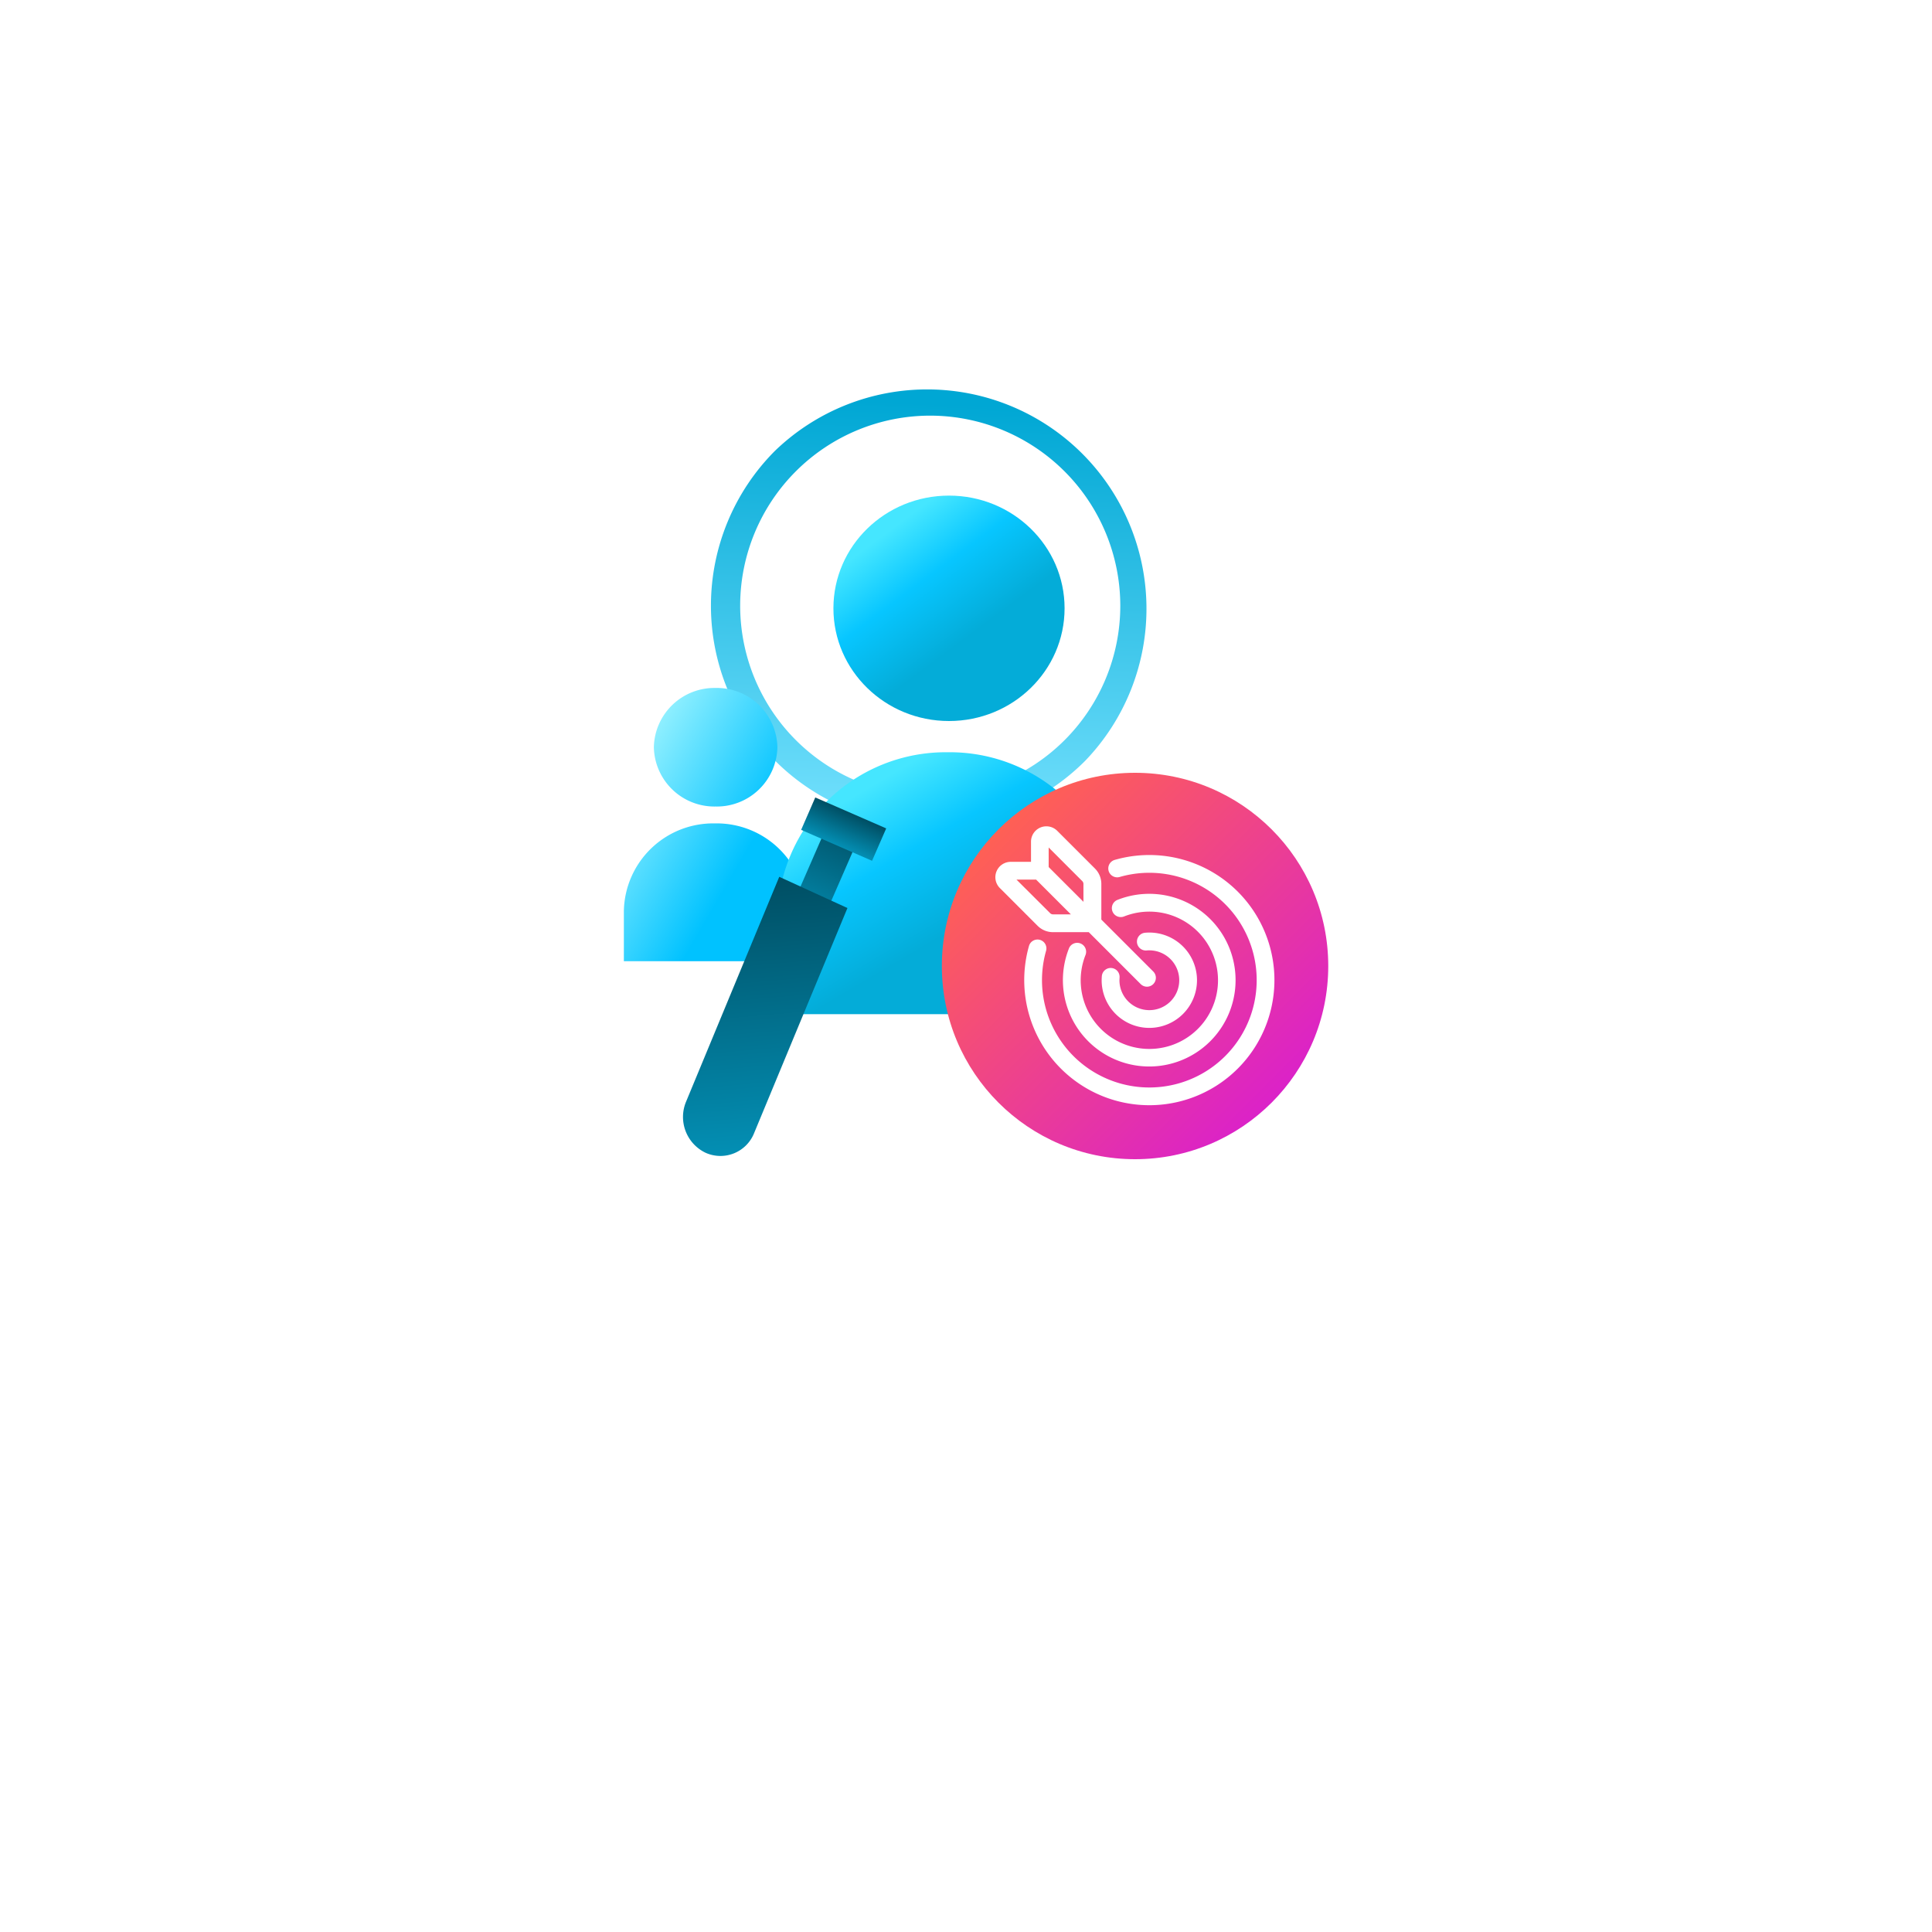 <svg xmlns="http://www.w3.org/2000/svg" xmlns:xlink="http://www.w3.org/1999/xlink" width="80" height="80" viewBox="0 0 80 80"><defs><style>.a,.g{fill:#fff;}.b{fill:url(#c);}.c,.e{stroke:rgba(0,0,0,0);}.c{stroke-miterlimit:10;fill:url(#d);}.d{fill:url(#e);}.e{fill:url(#g);}.f{fill:url(#j);}.g{stroke:#fff;stroke-width:0.2px;}.h{filter:url(#a);}</style><filter id="a" x="0" y="0" width="80" height="80" filterUnits="userSpaceOnUse"><feOffset dy="8" input="SourceAlpha"/><feGaussianBlur stdDeviation="5" result="b"/><feFlood flood-opacity="0.188"/><feComposite operator="in" in2="b"/><feComposite in="SourceGraphic"/></filter><linearGradient id="c" x1="0.462" y1="1.038" x2="0.5" y2="0.033" gradientUnits="objectBoundingBox"><stop offset="0" stop-color="#78e3ff"/><stop offset="1" stop-color="#00a7d4"/></linearGradient><linearGradient id="d" x1="0.189" x2="0.761" y2="0.5" gradientUnits="objectBoundingBox"><stop offset="0" stop-color="#a1f5ff"/><stop offset="1" stop-color="#00c2ff"/></linearGradient><linearGradient id="e" x1="0.244" y1="0.153" x2="0.598" y2="0.615" gradientUnits="objectBoundingBox"><stop offset="0" stop-color="#45e6ff"/><stop offset="0.457" stop-color="#07c6ff"/><stop offset="1" stop-color="#04acd8"/></linearGradient><linearGradient id="g" x1="0.5" x2="0.5" y2="1" gradientUnits="objectBoundingBox"><stop offset="0" stop-color="#038fb4"/><stop offset="1" stop-color="#004e63"/></linearGradient><linearGradient id="j" x1="0.146" y1="0.146" x2="0.852" y2="0.852" gradientUnits="objectBoundingBox"><stop offset="0" stop-color="#ff6054"/><stop offset="1" stop-color="#db22c8"/></linearGradient></defs><g transform="translate(-140 -381)"><g class="h" transform="matrix(1, 0, 0, 1, 140, 381)"><rect class="a" width="50" height="50" rx="16" transform="translate(15 7)"/></g><g transform="translate(164.473 395.75)"><g transform="translate(1.36 1.5)"><path class="b" d="M9.081,18.162A9.081,9.081,0,0,1,2.66,2.66,9.081,9.081,0,0,1,15.5,15.5,9.022,9.022,0,0,1,9.081,18.162Zm0-16.951a7.87,7.87,0,1,0,7.87,7.871A7.879,7.879,0,0,0,9.081,1.211Z" transform="translate(3.605 -0.25)"/><g transform="translate(0 4.272)"><path class="c" d="M0,11.314V9.228a3.7,3.7,0,0,1,3.771-3.62,3.7,3.7,0,0,1,3.771,3.62v2.086ZM1.242,2.454A2.507,2.507,0,0,1,3.8,0,2.507,2.507,0,0,1,6.357,2.454,2.508,2.508,0,0,1,3.8,4.909,2.508,2.508,0,0,1,1.242,2.454Z" transform="translate(0 7.965)"/><ellipse class="d" cx="4.786" cy="4.667" rx="4.786" ry="4.667" transform="translate(8.677)"/><path class="d" d="M395.734,122.363H381.619V118.4a6.972,6.972,0,0,1,7.057-6.882h0a6.971,6.971,0,0,1,7.057,6.882Z" transform="translate(-375.266 -100.891)"/><g transform="translate(11.989 26.656) rotate(175)"><rect class="e" width="1.405" height="4.88" transform="translate(3.235 8.834) rotate(28.57)"/><rect class="e" width="3.204" height="1.464" transform="translate(0.7 11.639) rotate(28.57)"/><path class="e" d="M0,9.78,4.66.837A1.5,1.5,0,0,1,6.741.2h0a1.642,1.642,0,0,1,.614,2.175L2.7,11.314Z" transform="translate(1.886 0)"/></g></g></g><g transform="translate(14.527 17.25)"><circle class="f" cx="8" cy="8" r="8"/><g transform="translate(2.316 2.316)"><g transform="translate(2.796 2.794)"><path class="g" d="M72.6,128.173a.268.268,0,0,1,.5.2,2.943,2.943,0,1,0,1.654-1.655.268.268,0,1,1-.2-.5,3.475,3.475,0,1,1-1.954,1.956Z" transform="translate(-72.357 -125.973)"/></g><g transform="translate(1.191 1.188)"><path class="g" d="M.2,57.287a.268.268,0,0,1,.515.147,4.545,4.545,0,1,0,3.118-3.119.268.268,0,1,1-.148-.515A5.08,5.08,0,1,1,.2,57.287Z" transform="translate(0 -53.603)"/></g><g transform="translate(4.402 4.4)"><path class="g" d="M144.731,200.037a.268.268,0,0,1,.534.048c0,.038-.005.077-.005.116a1.338,1.338,0,1,0,1.337-1.338c-.041,0-.082,0-.12.005a.268.268,0,0,1-.049-.534c.055-.005.112-.008.169-.008a1.874,1.874,0,1,1-1.874,1.874C144.724,200.146,144.726,200.091,144.731,200.037Z" transform="translate(-144.724 -198.327)"/></g><path class="g" d="M221.809,1.854a.535.535,0,0,1,.5-.331h.935V.588a.536.536,0,0,1,.915-.379l1.562,1.562a.8.8,0,0,1,.235.568V3.856l2.178,2.178a.268.268,0,1,1-.379.379l-2.178-2.178h-1.517A.8.8,0,0,1,223.487,4l-1.562-1.562A.534.534,0,0,1,221.809,1.854Zm3.606.485a.266.266,0,0,0-.078-.189L223.775.588V1.68l1.64,1.64Zm-1.549,1.281a.27.27,0,0,0,.189.078h.981l-1.64-1.64H222.3Z" transform="translate(-221.768 -0.052)"/></g></g></g></g></svg>